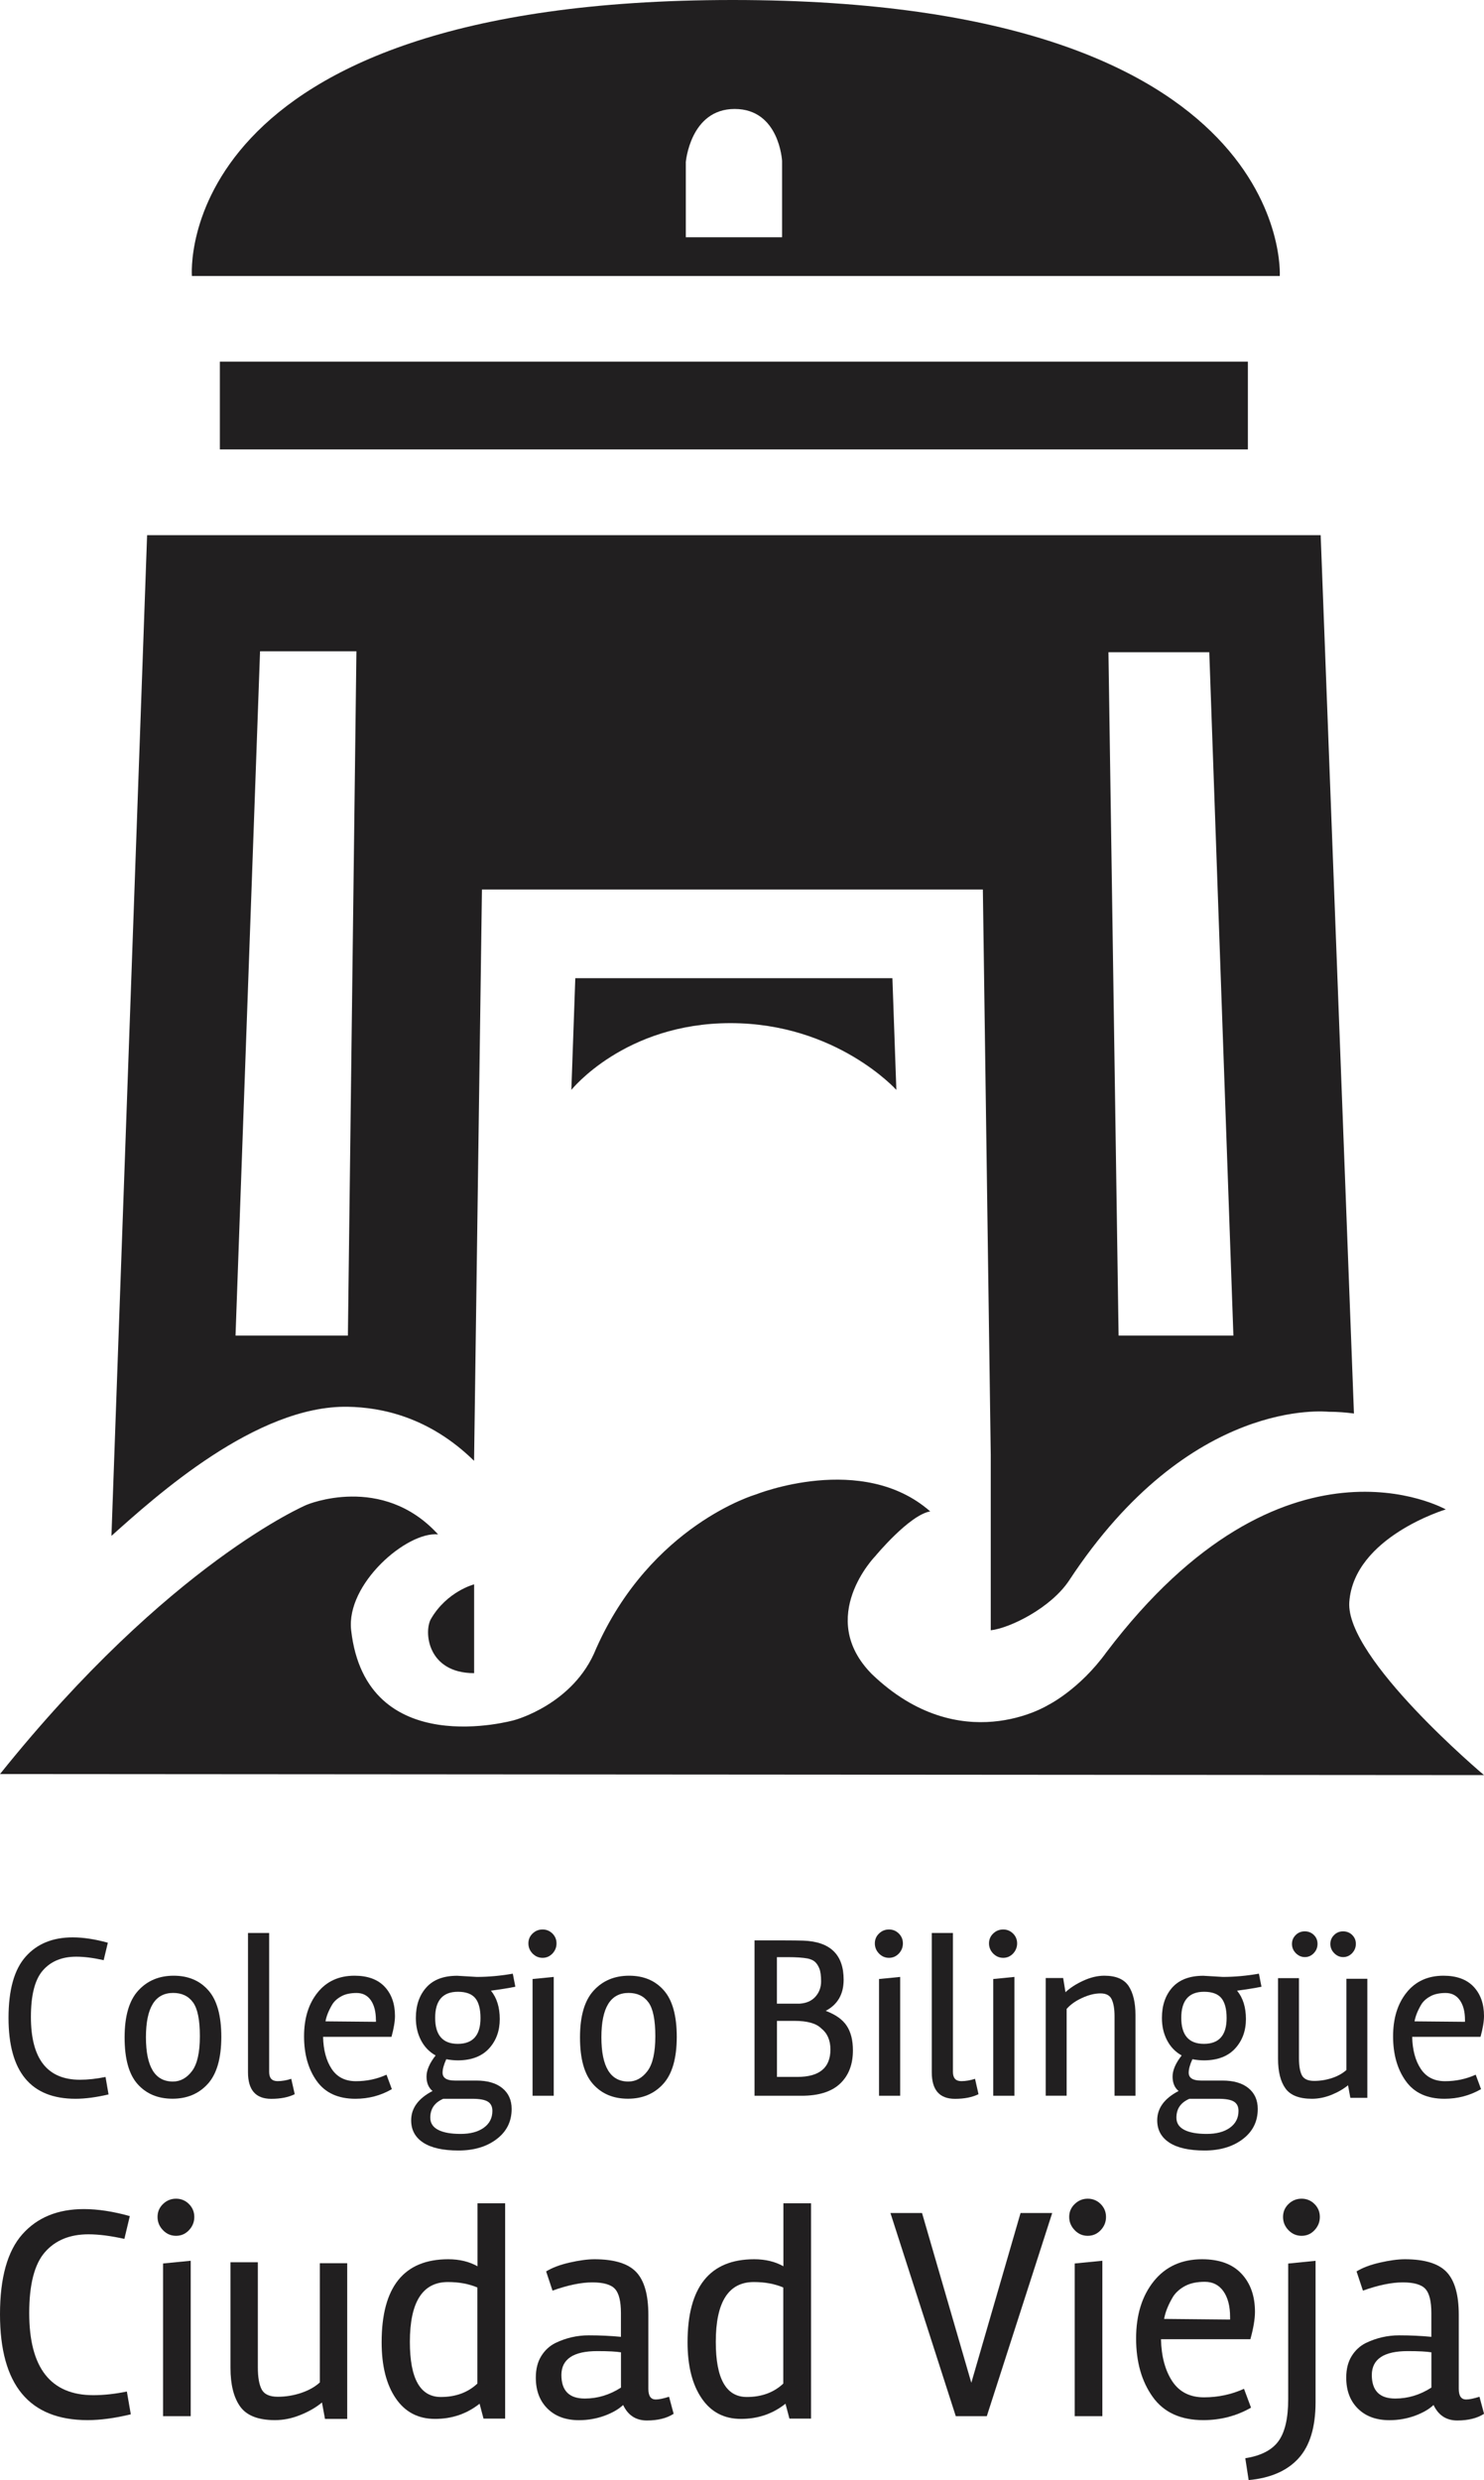 <?xml version="1.0" encoding="utf-8"?>
<!-- Generator: Adobe Illustrator 23.0.3, SVG Export Plug-In . SVG Version: 6.00 Build 0)  -->
<svg version="1.1" id="Capa_1" xmlns="http://www.w3.org/2000/svg" xmlns:xlink="http://www.w3.org/1999/xlink" x="0px" y="0px"
	 viewBox="0 0 255.94 427.64" style="enable-background:new 0 0 255.94 427.64;" xml:space="preserve">
<style type="text/css">
	.st0{clip-path:url(#SVGID_2_);fill:#211F20;}
</style>
<g>
	<defs>
		<rect id="SVGID_1_" width="255.94" height="427.64"/>
	</defs>
	<clipPath id="SVGID_2_">
		<use xlink:href="#SVGID_1_"  style="overflow:visible;"/>
	</clipPath>
	<path class="st0" d="M81.76,251.89l1.36-98.51h86.39l1.36,97.47v12.71v17.55c3.32-0.37,10.41-3.87,13.55-8.64
		c20.85-31.71,44.32-29.04,44.74-29.04c1.54,0,2.98,0.12,4.35,0.3l-5.74-151.45H25.37l-6.15,172.55c7.6-6.8,25-22.56,40.79-22.26
		C65.75,242.67,74.01,244.3,81.76,251.89 M191.17,112.46h17.39l4.16,117.83h-19.8L191.17,112.46z M40.62,230.29l4.23-117.99h16.62
		l-1.47,117.99H40.62z"/>
	<path class="st0" d="M220.72,47.59c0,0,2.82-47.59-94.36-47.59C29.19,0,33.1,47.59,33.1,47.59H220.72z M118.27,28.02
		c0,0,0.73-9.23,8.44-9.23c7.71,0,8.17,8.95,8.17,8.95v13.17h-16.6V28.02z"/>
	<path class="st0" d="M98.54,187.93c0,0,9.18-11.51,27.44-11.51c18.26,0,28.61,11.51,28.61,11.51l-0.68-19.26H99.22L98.54,187.93z"
		/>
	<path class="st0" d="M74.33,279.14c-1.25,2.14-0.67,9.36,7.44,9.36v-15.31C81.76,273.19,77.09,274.39,74.33,279.14"/>
	<path class="st0" d="M232.71,276.24c0.8-11.23,16.64-15.97,16.64-15.97s-27.89-15.81-58.52,24.61c-4.69,6.49-10.1,9.14-10.1,9.14
		s-15.06,9.35-30.37-5.36c-9.69-9.81,0.6-20.34,0.6-20.34s5.87-7.1,9.47-7.71c-11.72-10.29-30.07-2.92-30.07-2.92
		s-18.09,5.23-27.57,26.63c-3.84,9.59-14.09,12.28-14.09,12.28s-25.56,7.28-28.14-15.51c-0.9-7.96,9.57-17.03,14.99-16.52
		c-9.65-10.58-22.65-5.1-22.65-5.1S29.22,269.44,0,305.9l255.94,0.18C255.94,306.08,232.02,285.96,232.71,276.24"/>
	<polygon class="st0" points="38.6,62.36 37.92,62.36 37.92,77.49 215.22,77.49 215.22,62.36 214.54,62.36 40.82,62.36 	"/>
	<path class="st0" d="M13.02,361.89c-7.7,0-11.55-4.65-11.55-13.95c0-4.81,0.98-8.33,2.95-10.55c1.96-2.22,4.67-3.33,8.12-3.33
		c1.82,0,3.84,0.31,6.06,0.92l-0.72,3.01c-1.79-0.4-3.37-0.6-4.73-0.6c-2.46,0-4.38,0.79-5.76,2.37c-1.38,1.58-2.06,4.25-2.06,8.02
		c0,7.22,2.82,10.83,8.46,10.83c1.36,0,2.84-0.16,4.41-0.48l0.52,3.01C16.6,361.64,14.7,361.89,13.02,361.89"/>
	<path class="st0" d="M35.84,359.32c-1.55,1.71-3.58,2.56-6.09,2.56c-2.52,0-4.52-0.84-6.02-2.52c-1.5-1.68-2.24-4.36-2.24-8.04
		c0-3.68,0.78-6.37,2.35-8.08c1.56-1.71,3.6-2.57,6.11-2.57s4.51,0.84,5.99,2.53c1.49,1.68,2.23,4.37,2.23,8.04
		C38.16,354.92,37.39,357.61,35.84,359.32 M29.86,343.64c-3.13,0-4.69,2.55-4.69,7.64c0,5.09,1.55,7.64,4.65,7.64
		c1.28,0,2.38-0.6,3.29-1.8c0.91-1.2,1.36-3.21,1.36-6.02c0-2.81-0.39-4.75-1.18-5.83C32.5,344.18,31.36,343.64,29.86,343.64"/>
	<path class="st0" d="M42.77,333.3h3.65v23.98c0,1.04,0.48,1.57,1.44,1.57c0.75,0,1.54-0.13,2.37-0.4l0.6,2.65
		c-1.1,0.54-2.45,0.8-4.05,0.8c-2.68,0-4.01-1.52-4.01-4.57V333.3z"/>
	<path class="st0" d="M61.3,361.89c-2.99,0-5.22-1.02-6.68-3.07c-1.46-2.04-2.18-4.61-2.18-7.7c0-3.09,0.77-5.6,2.33-7.54
		c1.55-1.94,3.68-2.91,6.38-2.91c2.27,0,4,0.64,5.19,1.9c1.19,1.27,1.78,2.95,1.78,5.03c0,0.94-0.2,2.14-0.6,3.61H55.72
		c0.05,2.27,0.55,4.12,1.48,5.53c0.94,1.42,2.33,2.12,4.19,2.12c1.86,0,3.62-0.37,5.27-1.12l0.92,2.49
		C65.67,361.34,63.57,361.89,61.3,361.89 M64.83,348.3c0-1.44-0.3-2.58-0.88-3.41c-0.59-0.83-1.4-1.24-2.44-1.24
		c-1.04,0-1.91,0.18-2.59,0.54c-0.68,0.36-1.21,0.82-1.58,1.38c-0.64,1.07-1.05,2.06-1.2,2.97l8.7,0.08V348.3z"/>
	<path class="st0" d="M78.86,340.68l3.37,0.2c2,0,4.08-0.19,6.21-0.56l0.44,2.25c-1.01,0.21-2.42,0.44-4.21,0.68
		c1.01,1.23,1.52,2.86,1.52,4.89c0,2.03-0.61,3.72-1.84,5.07c-1.23,1.35-3.01,2.04-5.33,2.06c-0.7,0-1.38-0.07-2.05-0.2
		c-0.43,0.93-0.64,1.71-0.64,2.32c0,0.91,0.71,1.36,2.12,1.36h3.69c1.93,0,3.42,0.43,4.49,1.3c1.07,0.87,1.61,2.07,1.61,3.59
		c0,2.17-0.86,3.9-2.59,5.21c-1.72,1.31-3.92,1.96-6.58,1.96c-2.66,0-4.69-0.45-6.08-1.36c-1.39-0.91-2.08-2.19-2.08-3.85
		c0-2.08,1.23-3.77,3.69-5.05c-0.69-0.56-1.04-1.39-1.04-2.48c0-1.1,0.52-2.31,1.57-3.65c-1.1-0.61-1.94-1.49-2.53-2.63
		c-0.59-1.14-0.88-2.41-0.88-3.83c0-2.17,0.6-3.92,1.81-5.27C74.73,341.35,76.5,340.68,78.86,340.68 M81.39,361.89h-4.93
		c-1.5,0.64-2.25,1.73-2.25,3.25c0,0.94,0.45,1.64,1.36,2.11c0.91,0.47,2.2,0.7,3.87,0.7c1.67,0,3-0.35,3.99-1.06
		c0.99-0.71,1.49-1.68,1.49-2.91c0-0.72-0.25-1.25-0.76-1.58C83.65,362.06,82.72,361.89,81.39,361.89 M78.98,343.44
		c-2.62,0-3.93,1.5-3.93,4.49s1.3,4.49,3.91,4.49c2.61,0,3.91-1.49,3.91-4.45c0-1.55-0.3-2.69-0.9-3.43
		C81.36,343.81,80.37,343.44,78.98,343.44"/>
	<path class="st0" d="M91.13,335.1c0-0.67,0.24-1.24,0.72-1.7c0.48-0.47,1.06-0.7,1.73-0.7c0.67,0,1.23,0.24,1.7,0.7
		c0.47,0.47,0.7,1.04,0.7,1.7c0,0.67-0.23,1.25-0.7,1.75c-0.47,0.49-1.04,0.74-1.7,0.74c-0.67,0-1.24-0.25-1.73-0.74
		C91.37,336.35,91.13,335.77,91.13,335.1 M95.5,361.37h-3.65v-20.13l3.65-0.36V361.37z"/>
	<path class="st0" d="M114.39,359.32c-1.55,1.71-3.58,2.56-6.09,2.56c-2.52,0-4.52-0.84-6.02-2.52c-1.5-1.68-2.25-4.36-2.25-8.04
		c0-3.68,0.78-6.37,2.35-8.08c1.56-1.71,3.6-2.57,6.12-2.57c2.51,0,4.51,0.84,5.99,2.53c1.49,1.68,2.23,4.37,2.23,8.04
		C116.71,354.92,115.94,357.61,114.39,359.32 M108.41,343.64c-3.13,0-4.69,2.55-4.69,7.64c0,5.09,1.55,7.64,4.65,7.64
		c1.28,0,2.38-0.6,3.29-1.8c0.91-1.2,1.36-3.21,1.36-6.02c0-2.81-0.39-4.75-1.18-5.83C111.05,344.18,109.91,343.64,108.41,343.64"/>
	<path class="st0" d="M145.5,341.36c0,2.49-1.03,4.28-3.09,5.37c1.71,0.64,2.92,1.5,3.63,2.59c0.71,1.08,1.06,2.49,1.06,4.23
		c0,2.43-0.74,4.34-2.21,5.73c-1.47,1.39-3.68,2.09-6.62,2.09h-8.14v-26.79h4.93c1.58,0,2.73,0.02,3.45,0.04
		C143.18,334.78,145.5,337.03,145.5,341.36 M133.99,337.47v8.02h3.93c1.18-0.08,2.09-0.49,2.73-1.22c0.64-0.73,0.96-1.6,0.96-2.61
		c0-1-0.1-1.74-0.3-2.23c-0.2-0.48-0.44-0.86-0.72-1.12c-0.28-0.27-0.7-0.47-1.26-0.6c-0.86-0.16-2.01-0.24-3.45-0.24H133.99z
		 M137.53,358.12c3.8,0,5.69-1.58,5.69-4.73c0-1.6-0.54-2.82-1.6-3.65c-0.86-0.85-2.38-1.28-4.57-1.28h-3.05v9.66H137.53z"/>
	<path class="st0" d="M150.88,335.1c0-0.67,0.24-1.24,0.72-1.7c0.48-0.47,1.06-0.7,1.72-0.7c0.67,0,1.24,0.24,1.7,0.7
		c0.47,0.47,0.7,1.04,0.7,1.7c0,0.67-0.23,1.25-0.7,1.75c-0.47,0.49-1.04,0.74-1.7,0.74c-0.67,0-1.24-0.25-1.72-0.74
		C151.12,336.35,150.88,335.77,150.88,335.1 M155.25,361.37h-3.65v-20.13l3.65-0.36V361.37z"/>
	<path class="st0" d="M160.7,333.3h3.65v23.98c0,1.04,0.48,1.57,1.44,1.57c0.75,0,1.54-0.13,2.37-0.4l0.6,2.65
		c-1.1,0.54-2.45,0.8-4.05,0.8c-2.68,0-4.01-1.52-4.01-4.57V333.3z"/>
	<path class="st0" d="M170.57,335.1c0-0.67,0.24-1.24,0.72-1.7c0.48-0.47,1.06-0.7,1.73-0.7c0.67,0,1.23,0.24,1.7,0.7
		c0.47,0.47,0.7,1.04,0.7,1.7c0,0.67-0.24,1.25-0.7,1.75c-0.47,0.49-1.04,0.74-1.7,0.74c-0.67,0-1.24-0.25-1.73-0.74
		C170.81,336.35,170.57,335.77,170.57,335.1 M174.95,361.37h-3.65v-20.13l3.65-0.36V361.37z"/>
	<path class="st0" d="M195.83,347.45v13.92h-3.61v-13.72c0-1.23-0.16-2.19-0.48-2.89c-0.32-0.7-0.97-1.04-1.94-1.04
		c-0.98,0-2.03,0.26-3.17,0.78c-1.14,0.52-2.03,1.16-2.67,1.9v14.96h-3.61v-20.29h3.01l0.4,2.45c0.75-0.72,1.76-1.38,3.03-1.97
		c1.27-0.59,2.49-0.88,3.67-0.88c2.01,0,3.4,0.6,4.19,1.78C195.44,343.65,195.83,345.32,195.83,347.45"/>
	<path class="st0" d="M207.54,340.68l3.37,0.2c2,0,4.08-0.19,6.21-0.56l0.44,2.25c-1.01,0.21-2.42,0.44-4.21,0.68
		c1.02,1.23,1.53,2.86,1.53,4.89c0,2.03-0.62,3.72-1.85,5.07c-1.23,1.35-3.01,2.04-5.33,2.06c-0.7,0-1.38-0.07-2.05-0.2
		c-0.43,0.93-0.64,1.71-0.64,2.32c0,0.91,0.71,1.36,2.12,1.36h3.69c1.93,0,3.42,0.43,4.49,1.3c1.07,0.87,1.61,2.07,1.61,3.59
		c0,2.17-0.86,3.9-2.59,5.21c-1.72,1.31-3.92,1.96-6.58,1.96c-2.66,0-4.69-0.45-6.08-1.36c-1.39-0.91-2.09-2.19-2.09-3.85
		c0-2.08,1.23-3.77,3.69-5.05c-0.69-0.56-1.04-1.39-1.04-2.48c0-1.1,0.52-2.31,1.57-3.65c-1.1-0.61-1.94-1.49-2.53-2.63
		c-0.59-1.14-0.88-2.41-0.88-3.83c0-2.17,0.6-3.92,1.8-5.27C203.41,341.35,205.19,340.68,207.54,340.68 M210.07,361.89h-4.93
		c-1.5,0.64-2.25,1.73-2.25,3.25c0,0.94,0.45,1.64,1.36,2.11c0.91,0.47,2.2,0.7,3.87,0.7c1.67,0,3-0.35,3.99-1.06
		c0.99-0.71,1.49-1.68,1.49-2.91c0-0.72-0.25-1.25-0.76-1.58C212.33,362.06,211.41,361.89,210.07,361.89 M207.66,343.44
		c-2.62,0-3.93,1.5-3.93,4.49s1.3,4.49,3.91,4.49c2.61,0,3.91-1.49,3.91-4.45c0-1.55-0.3-2.69-0.9-3.43
		C210.05,343.81,209.05,343.44,207.66,343.44"/>
	<path class="st0" d="M226.27,361.89c-2.19,0-3.71-0.59-4.57-1.78c-0.86-1.19-1.28-2.89-1.28-5.11v-13.91h3.61v13.83
		c0,1.34,0.18,2.32,0.52,2.95c0.35,0.63,1.05,0.94,2.1,0.94c1.06,0,2.09-0.17,3.09-0.5c1-0.33,1.82-0.8,2.47-1.38V341.2h3.61v20.53
		h-2.93l-0.4-2.17c-0.78,0.64-1.72,1.19-2.85,1.65C228.52,361.66,227.39,361.89,226.27,361.89 M223.46,333.66
		c0.43-0.43,0.95-0.64,1.57-0.64c0.61,0,1.14,0.21,1.56,0.62c0.43,0.42,0.64,0.93,0.64,1.54c0,0.62-0.21,1.15-0.64,1.6
		c-0.43,0.45-0.94,0.68-1.54,0.68c-0.6,0-1.12-0.23-1.57-0.68c-0.44-0.45-0.66-0.98-0.66-1.58
		C222.82,334.6,223.03,334.09,223.46,333.66 M230.08,333.66c0.43-0.43,0.95-0.64,1.56-0.64c0.61,0,1.14,0.21,1.56,0.62
		c0.43,0.42,0.64,0.93,0.64,1.54c0,0.62-0.22,1.15-0.64,1.6c-0.43,0.45-0.94,0.68-1.54,0.68c-0.6,0-1.12-0.23-1.56-0.68
		c-0.44-0.45-0.66-0.98-0.66-1.58C229.44,334.6,229.65,334.09,230.08,333.66"/>
	<path class="st0" d="M249.12,361.89c-2.99,0-5.22-1.02-6.68-3.07c-1.46-2.04-2.18-4.61-2.18-7.7c0-3.09,0.77-5.6,2.32-7.54
		c1.55-1.94,3.68-2.91,6.38-2.91c2.27,0,4,0.64,5.19,1.9c1.19,1.27,1.79,2.95,1.79,5.03c0,0.94-0.2,2.14-0.6,3.61h-11.79
		c0.06,2.27,0.55,4.12,1.49,5.53c0.94,1.42,2.33,2.12,4.19,2.12c1.86,0,3.62-0.37,5.28-1.12l0.92,2.49
		C253.5,361.34,251.4,361.89,249.12,361.89 M252.66,348.3c0-1.44-0.3-2.58-0.89-3.41c-0.59-0.83-1.4-1.24-2.44-1.24
		c-1.04,0-1.91,0.18-2.59,0.54c-0.68,0.36-1.21,0.82-1.58,1.38c-0.64,1.07-1.04,2.06-1.2,2.97l8.7,0.08V348.3z"/>
	<path class="st0" d="M15.11,417.3C5.04,417.3,0,411.22,0,399.05c0-6.29,1.28-10.89,3.85-13.79c2.57-2.9,6.11-4.35,10.62-4.35
		c2.38,0,5.02,0.4,7.92,1.21l-0.94,3.93c-2.34-0.52-4.41-0.79-6.19-0.79c-3.22,0-5.73,1.03-7.52,3.09c-1.8,2.06-2.7,5.56-2.7,10.49
		c0,9.44,3.69,14.16,11.07,14.16c1.78,0,3.7-0.21,5.77-0.63l0.68,3.93C19.79,416.97,17.31,417.3,15.11,417.3"/>
	<path class="st0" d="M27.17,382.27c0-0.87,0.31-1.62,0.94-2.23c0.63-0.61,1.38-0.92,2.25-0.92c0.87,0,1.62,0.31,2.23,0.92
		c0.61,0.61,0.92,1.36,0.92,2.23s-0.3,1.63-0.92,2.28c-0.61,0.65-1.36,0.97-2.23,0.97c-0.87,0-1.63-0.32-2.25-0.97
		C27.48,383.9,27.17,383.14,27.17,382.27 M32.89,416.62h-4.77v-26.33l4.77-0.47V416.62z"/>
	<path class="st0" d="M47.41,417.3c-2.87,0-4.86-0.78-5.98-2.33c-1.12-1.56-1.68-3.79-1.68-6.69v-18.2h4.72v18.1
		c0,1.75,0.23,3.03,0.68,3.86c0.45,0.82,1.37,1.23,2.75,1.23c1.38,0,2.73-0.22,4.04-0.66c1.31-0.44,2.38-1.04,3.22-1.81v-20.56h4.72
		v26.85h-3.83l-0.52-2.83c-1.01,0.84-2.25,1.56-3.72,2.15C50.35,417.01,48.88,417.3,47.41,417.3"/>
	<path class="st0" d="M65.82,403.88c0-9.54,3.83-14.32,11.49-14.32c1.92,0,3.6,0.4,5.04,1.21v-10.86h4.77v37.13h-3.73l-0.68-2.57
		c-2.2,1.75-4.76,2.62-7.68,2.62s-5.18-1.19-6.79-3.57C66.63,411.15,65.82,407.94,65.82,403.88 M77.25,393.49
		c-4.37,0-6.56,3.44-6.56,10.33c0,6.33,1.78,9.49,5.35,9.49c2.55,0,4.65-0.77,6.29-2.31v-16.57
		C80.87,393.81,79.18,393.49,77.25,393.49"/>
	<path class="st0" d="M99.86,417.31c-2.28,0-4.08-0.66-5.43-1.99c-1.35-1.33-2.02-3.11-2.02-5.35c0-1.47,0.31-2.71,0.94-3.72
		c0.63-1.01,1.45-1.76,2.46-2.26c1.82-0.87,3.72-1.31,5.72-1.31c1.99,0,3.84,0.09,5.56,0.26v-4.09c0-2.03-0.34-3.42-1.02-4.17
		c-0.68-0.75-1.99-1.13-3.91-1.13c-1.92,0-4.21,0.47-6.87,1.42l-1.1-3.31c1.02-0.63,2.35-1.14,4.01-1.52
		c1.66-0.38,3.1-0.58,4.33-0.58c3.39,0,5.79,0.73,7.19,2.2c1.4,1.47,2.1,3.93,2.1,7.39v12.75c0,1.23,0.42,1.84,1.26,1.84
		c0.56,0,1.33-0.16,2.31-0.47l0.79,2.94c-1.19,0.77-2.73,1.15-4.62,1.15c-1.89,0-3.25-0.89-4.09-2.67
		c-0.77,0.73-1.84,1.35-3.22,1.86C102.86,417.05,101.4,417.31,99.86,417.31 M100.86,413.58c2.2,0,4.28-0.63,6.24-1.89v-6.08
		c-0.84-0.14-2.21-0.21-4.09-0.21c-4.09,0-6.16,1.36-6.19,4.09C96.82,412.22,98.16,413.58,100.86,413.58"/>
	<path class="st0" d="M118.58,403.88c0-9.54,3.83-14.32,11.49-14.32c1.92,0,3.6,0.4,5.04,1.21v-10.86h4.77v37.13h-3.73l-0.68-2.57
		c-2.2,1.75-4.76,2.62-7.68,2.62s-5.18-1.19-6.79-3.57C119.39,411.15,118.58,407.94,118.58,403.88 M130.01,393.49
		c-4.37,0-6.56,3.44-6.56,10.33c0,6.33,1.78,9.49,5.35,9.49c2.55,0,4.65-0.77,6.29-2.31v-16.57
		C133.63,393.81,131.94,393.49,130.01,393.49"/>
	<polygon class="st0" points="159.02,381.59 167.52,410.86 176.01,381.59 181.47,381.59 170.19,416.62 164.84,416.62 153.57,381.59 
			"/>
	<path class="st0" d="M184.4,382.27c0-0.87,0.31-1.62,0.95-2.23c0.63-0.61,1.38-0.92,2.25-0.92c0.87,0,1.62,0.31,2.23,0.92
		c0.61,0.61,0.92,1.36,0.92,2.23s-0.3,1.63-0.92,2.28c-0.61,0.65-1.36,0.97-2.23,0.97c-0.87,0-1.63-0.32-2.25-0.97
		C184.72,383.9,184.4,383.14,184.4,382.27 M190.12,416.62h-4.77v-26.33l4.77-0.47V416.62z"/>
	<path class="st0" d="M207.53,417.3c-3.92,0-6.83-1.34-8.73-4.01c-1.91-2.67-2.86-6.03-2.86-10.07c0-4.04,1.01-7.32,3.04-9.86
		c2.03-2.53,4.81-3.8,8.34-3.8c2.97,0,5.24,0.83,6.79,2.49c1.56,1.66,2.33,3.86,2.33,6.58c0,1.22-0.26,2.8-0.79,4.72h-15.42
		c0.07,2.97,0.72,5.38,1.94,7.24c1.22,1.85,3.05,2.78,5.48,2.78c2.43,0,4.73-0.49,6.9-1.47l1.21,3.25
		C213.25,416.59,210.5,417.3,207.53,417.3 M212.15,399.53c0-1.89-0.39-3.37-1.16-4.46c-0.77-1.08-1.83-1.62-3.2-1.62
		c-1.36,0-2.49,0.24-3.38,0.71c-0.89,0.47-1.58,1.08-2.07,1.81c-0.84,1.4-1.36,2.69-1.57,3.88l11.38,0.11V399.53z"/>
	<path class="st0" d="M226.89,414.21c0,4.3-0.98,7.53-2.94,9.68c-1.96,2.15-4.82,3.4-8.6,3.75l-0.58-3.77
		c2.69-0.42,4.6-1.4,5.72-2.94c1.12-1.54,1.68-3.95,1.68-7.24v-23.39l4.72-0.47V414.21z M221.28,382.27c0-0.87,0.31-1.62,0.94-2.23
		c0.63-0.61,1.38-0.92,2.26-0.92c0.87,0,1.62,0.31,2.23,0.92c0.61,0.61,0.92,1.36,0.92,2.23c0,0.87-0.31,1.63-0.92,2.28
		c-0.61,0.65-1.35,0.97-2.23,0.97c-0.87,0-1.63-0.32-2.26-0.97C221.59,383.9,221.28,383.14,221.28,382.27"/>
	<path class="st0" d="M239.63,417.31c-2.28,0-4.08-0.66-5.43-1.99c-1.35-1.33-2.02-3.11-2.02-5.35c0-1.47,0.31-2.71,0.94-3.72
		c0.63-1.01,1.45-1.76,2.46-2.26c1.82-0.87,3.72-1.31,5.72-1.31c1.99,0,3.84,0.09,5.56,0.26v-4.09c0-2.03-0.34-3.42-1.02-4.17
		c-0.68-0.75-1.99-1.13-3.91-1.13c-1.92,0-4.21,0.47-6.87,1.42l-1.1-3.31c1.01-0.63,2.35-1.14,4.01-1.52
		c1.66-0.38,3.1-0.58,4.33-0.58c3.39,0,5.79,0.73,7.19,2.2c1.4,1.47,2.1,3.93,2.1,7.39v12.75c0,1.23,0.42,1.84,1.26,1.84
		c0.56,0,1.33-0.16,2.31-0.47l0.79,2.94c-1.19,0.77-2.73,1.15-4.62,1.15c-1.89,0-3.25-0.89-4.09-2.67
		c-0.77,0.73-1.84,1.35-3.22,1.86C242.63,417.05,241.17,417.31,239.63,417.31 M240.63,413.58c2.2,0,4.28-0.63,6.24-1.89v-6.08
		c-0.84-0.14-2.21-0.21-4.09-0.21c-4.09,0-6.16,1.36-6.19,4.09C236.59,412.22,237.93,413.58,240.63,413.58"/>
</g>
</svg>
